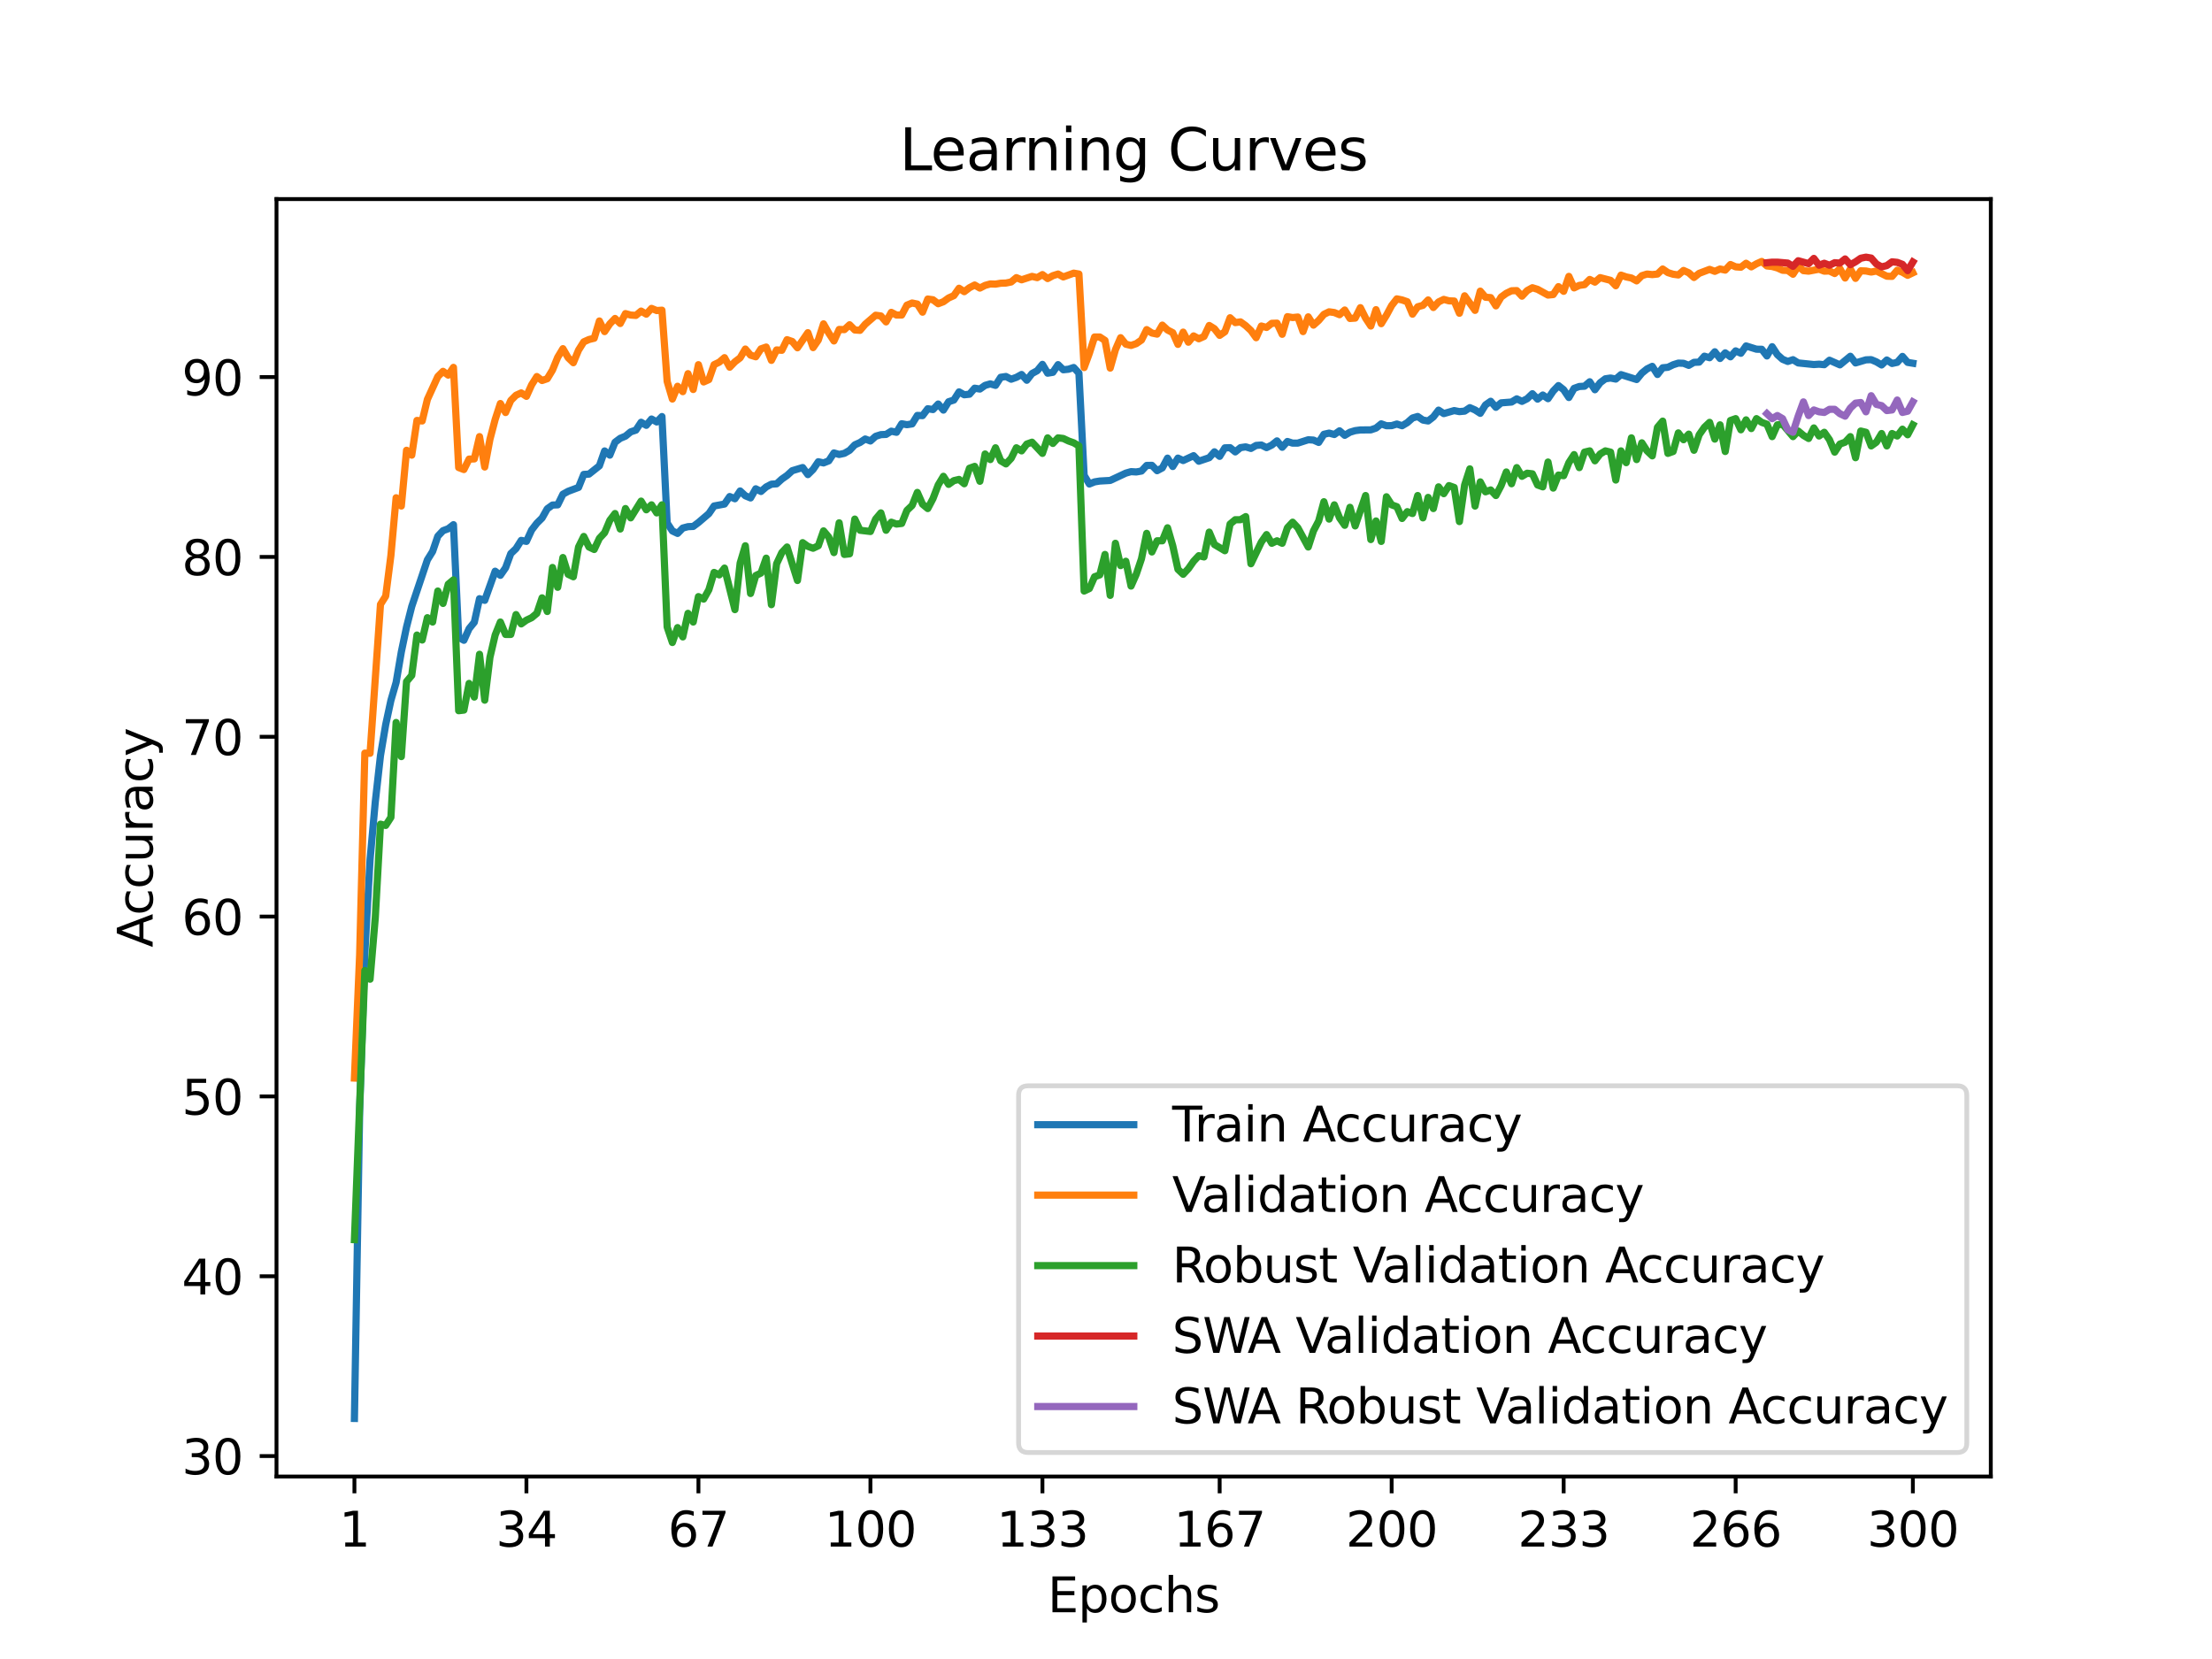 <?xml version="1.0" encoding="utf-8" standalone="no"?>
<!DOCTYPE svg PUBLIC "-//W3C//DTD SVG 1.1//EN"
  "http://www.w3.org/Graphics/SVG/1.1/DTD/svg11.dtd">
<svg xmlns:xlink="http://www.w3.org/1999/xlink" width="460.8pt" height="345.6pt" viewBox="0 0 460.8 345.6" xmlns="http://www.w3.org/2000/svg" version="1.1">
 <defs>
  <style type="text/css">*{stroke-linejoin: round; stroke-linecap: butt}</style>
 </defs>
 <g id="figure_1">
  <g id="patch_1">
   <path d="M 0 345.6 
L 460.8 345.6 
L 460.8 0 
L 0 0 
z
" style="fill: #ffffff"/>
  </g>
  <g id="axes_1">
   <g id="patch_2">
    <path d="M 57.6 307.584 
L 414.72 307.584 
L 414.72 41.472 
L 57.6 41.472 
z
" style="fill: #ffffff"/>
   </g>
   <g id="matplotlib.axis_1">
    <g id="xtick_1">
     <g id="line2d_1">
      <defs>
       <path id="m79ce567d04" d="M 0 0 
L 0 3.5 
" style="stroke: #000000; stroke-width: 0.8"/>
      </defs>
      <g>
       <use xlink:href="#m79ce567d04" x="73.833" y="307.584" style="stroke: #000000; stroke-width: 0.8"/>
      </g>
     </g>
     <g id="text_1">
      <!-- 1 -->
      <g transform="translate(70.651 322.182) scale(0.1 -0.1)">
       <defs>
        <path id="DejaVuSans-31" d="M 794 531 
L 1825 531 
L 1825 4091 
L 703 3866 
L 703 4441 
L 1819 4666 
L 2450 4666 
L 2450 531 
L 3481 531 
L 3481 0 
L 794 0 
L 794 531 
z
" transform="scale(0.016)"/>
       </defs>
       <use xlink:href="#DejaVuSans-31"/>
      </g>
     </g>
    </g>
    <g id="xtick_2">
     <g id="line2d_2">
      <g>
       <use xlink:href="#m79ce567d04" x="109.664" y="307.584" style="stroke: #000000; stroke-width: 0.8"/>
      </g>
     </g>
     <g id="text_2">
      <!-- 34 -->
      <g transform="translate(103.302 322.182) scale(0.1 -0.1)">
       <defs>
        <path id="DejaVuSans-33" d="M 2597 2516 
Q 3050 2419 3304 2112 
Q 3559 1806 3559 1356 
Q 3559 666 3084 287 
Q 2609 -91 1734 -91 
Q 1441 -91 1130 -33 
Q 819 25 488 141 
L 488 750 
Q 750 597 1062 519 
Q 1375 441 1716 441 
Q 2309 441 2620 675 
Q 2931 909 2931 1356 
Q 2931 1769 2642 2001 
Q 2353 2234 1838 2234 
L 1294 2234 
L 1294 2753 
L 1863 2753 
Q 2328 2753 2575 2939 
Q 2822 3125 2822 3475 
Q 2822 3834 2567 4026 
Q 2313 4219 1838 4219 
Q 1578 4219 1281 4162 
Q 984 4106 628 3988 
L 628 4550 
Q 988 4650 1302 4700 
Q 1616 4750 1894 4750 
Q 2613 4750 3031 4423 
Q 3450 4097 3450 3541 
Q 3450 3153 3228 2886 
Q 3006 2619 2597 2516 
z
" transform="scale(0.016)"/>
        <path id="DejaVuSans-34" d="M 2419 4116 
L 825 1625 
L 2419 1625 
L 2419 4116 
z
M 2253 4666 
L 3047 4666 
L 3047 1625 
L 3713 1625 
L 3713 1100 
L 3047 1100 
L 3047 0 
L 2419 0 
L 2419 1100 
L 313 1100 
L 313 1709 
L 2253 4666 
z
" transform="scale(0.016)"/>
       </defs>
       <use xlink:href="#DejaVuSans-33"/>
       <use xlink:href="#DejaVuSans-34" x="63.623"/>
      </g>
     </g>
    </g>
    <g id="xtick_3">
     <g id="line2d_3">
      <g>
       <use xlink:href="#m79ce567d04" x="145.496" y="307.584" style="stroke: #000000; stroke-width: 0.8"/>
      </g>
     </g>
     <g id="text_3">
      <!-- 67 -->
      <g transform="translate(139.133 322.182) scale(0.1 -0.1)">
       <defs>
        <path id="DejaVuSans-36" d="M 2113 2584 
Q 1688 2584 1439 2293 
Q 1191 2003 1191 1497 
Q 1191 994 1439 701 
Q 1688 409 2113 409 
Q 2538 409 2786 701 
Q 3034 994 3034 1497 
Q 3034 2003 2786 2293 
Q 2538 2584 2113 2584 
z
M 3366 4563 
L 3366 3988 
Q 3128 4100 2886 4159 
Q 2644 4219 2406 4219 
Q 1781 4219 1451 3797 
Q 1122 3375 1075 2522 
Q 1259 2794 1537 2939 
Q 1816 3084 2150 3084 
Q 2853 3084 3261 2657 
Q 3669 2231 3669 1497 
Q 3669 778 3244 343 
Q 2819 -91 2113 -91 
Q 1303 -91 875 529 
Q 447 1150 447 2328 
Q 447 3434 972 4092 
Q 1497 4750 2381 4750 
Q 2619 4750 2861 4703 
Q 3103 4656 3366 4563 
z
" transform="scale(0.016)"/>
        <path id="DejaVuSans-37" d="M 525 4666 
L 3525 4666 
L 3525 4397 
L 1831 0 
L 1172 0 
L 2766 4134 
L 525 4134 
L 525 4666 
z
" transform="scale(0.016)"/>
       </defs>
       <use xlink:href="#DejaVuSans-36"/>
       <use xlink:href="#DejaVuSans-37" x="63.623"/>
      </g>
     </g>
    </g>
    <g id="xtick_4">
     <g id="line2d_4">
      <g>
       <use xlink:href="#m79ce567d04" x="181.327" y="307.584" style="stroke: #000000; stroke-width: 0.8"/>
      </g>
     </g>
     <g id="text_4">
      <!-- 100 -->
      <g transform="translate(171.783 322.182) scale(0.1 -0.1)">
       <defs>
        <path id="DejaVuSans-30" d="M 2034 4250 
Q 1547 4250 1301 3770 
Q 1056 3291 1056 2328 
Q 1056 1369 1301 889 
Q 1547 409 2034 409 
Q 2525 409 2770 889 
Q 3016 1369 3016 2328 
Q 3016 3291 2770 3770 
Q 2525 4250 2034 4250 
z
M 2034 4750 
Q 2819 4750 3233 4129 
Q 3647 3509 3647 2328 
Q 3647 1150 3233 529 
Q 2819 -91 2034 -91 
Q 1250 -91 836 529 
Q 422 1150 422 2328 
Q 422 3509 836 4129 
Q 1250 4750 2034 4750 
z
" transform="scale(0.016)"/>
       </defs>
       <use xlink:href="#DejaVuSans-31"/>
       <use xlink:href="#DejaVuSans-30" x="63.623"/>
       <use xlink:href="#DejaVuSans-30" x="127.246"/>
      </g>
     </g>
    </g>
    <g id="xtick_5">
     <g id="line2d_5">
      <g>
       <use xlink:href="#m79ce567d04" x="217.158" y="307.584" style="stroke: #000000; stroke-width: 0.8"/>
      </g>
     </g>
     <g id="text_5">
      <!-- 133 -->
      <g transform="translate(207.615 322.182) scale(0.1 -0.1)">
       <use xlink:href="#DejaVuSans-31"/>
       <use xlink:href="#DejaVuSans-33" x="63.623"/>
       <use xlink:href="#DejaVuSans-33" x="127.246"/>
      </g>
     </g>
    </g>
    <g id="xtick_6">
     <g id="line2d_6">
      <g>
       <use xlink:href="#m79ce567d04" x="254.076" y="307.584" style="stroke: #000000; stroke-width: 0.8"/>
      </g>
     </g>
     <g id="text_6">
      <!-- 167 -->
      <g transform="translate(244.532 322.182) scale(0.1 -0.1)">
       <use xlink:href="#DejaVuSans-31"/>
       <use xlink:href="#DejaVuSans-36" x="63.623"/>
       <use xlink:href="#DejaVuSans-37" x="127.246"/>
      </g>
     </g>
    </g>
    <g id="xtick_7">
     <g id="line2d_7">
      <g>
       <use xlink:href="#m79ce567d04" x="289.907" y="307.584" style="stroke: #000000; stroke-width: 0.8"/>
      </g>
     </g>
     <g id="text_7">
      <!-- 200 -->
      <g transform="translate(280.363 322.182) scale(0.1 -0.1)">
       <defs>
        <path id="DejaVuSans-32" d="M 1228 531 
L 3431 531 
L 3431 0 
L 469 0 
L 469 531 
Q 828 903 1448 1529 
Q 2069 2156 2228 2338 
Q 2531 2678 2651 2914 
Q 2772 3150 2772 3378 
Q 2772 3750 2511 3984 
Q 2250 4219 1831 4219 
Q 1534 4219 1204 4116 
Q 875 4013 500 3803 
L 500 4441 
Q 881 4594 1212 4672 
Q 1544 4750 1819 4750 
Q 2544 4750 2975 4387 
Q 3406 4025 3406 3419 
Q 3406 3131 3298 2873 
Q 3191 2616 2906 2266 
Q 2828 2175 2409 1742 
Q 1991 1309 1228 531 
z
" transform="scale(0.016)"/>
       </defs>
       <use xlink:href="#DejaVuSans-32"/>
       <use xlink:href="#DejaVuSans-30" x="63.623"/>
       <use xlink:href="#DejaVuSans-30" x="127.246"/>
      </g>
     </g>
    </g>
    <g id="xtick_8">
     <g id="line2d_8">
      <g>
       <use xlink:href="#m79ce567d04" x="325.739" y="307.584" style="stroke: #000000; stroke-width: 0.8"/>
      </g>
     </g>
     <g id="text_8">
      <!-- 233 -->
      <g transform="translate(316.195 322.182) scale(0.1 -0.1)">
       <use xlink:href="#DejaVuSans-32"/>
       <use xlink:href="#DejaVuSans-33" x="63.623"/>
       <use xlink:href="#DejaVuSans-33" x="127.246"/>
      </g>
     </g>
    </g>
    <g id="xtick_9">
     <g id="line2d_9">
      <g>
       <use xlink:href="#m79ce567d04" x="361.57" y="307.584" style="stroke: #000000; stroke-width: 0.8"/>
      </g>
     </g>
     <g id="text_9">
      <!-- 266 -->
      <g transform="translate(352.026 322.182) scale(0.1 -0.1)">
       <use xlink:href="#DejaVuSans-32"/>
       <use xlink:href="#DejaVuSans-36" x="63.623"/>
       <use xlink:href="#DejaVuSans-36" x="127.246"/>
      </g>
     </g>
    </g>
    <g id="xtick_10">
     <g id="line2d_10">
      <g>
       <use xlink:href="#m79ce567d04" x="398.487" y="307.584" style="stroke: #000000; stroke-width: 0.8"/>
      </g>
     </g>
     <g id="text_10">
      <!-- 300 -->
      <g transform="translate(388.944 322.182) scale(0.1 -0.1)">
       <use xlink:href="#DejaVuSans-33"/>
       <use xlink:href="#DejaVuSans-30" x="63.623"/>
       <use xlink:href="#DejaVuSans-30" x="127.246"/>
      </g>
     </g>
    </g>
    <g id="text_11">
     <!-- Epochs -->
     <g transform="translate(218.244 335.861) scale(0.1 -0.1)">
      <defs>
       <path id="DejaVuSans-45" d="M 628 4666 
L 3578 4666 
L 3578 4134 
L 1259 4134 
L 1259 2753 
L 3481 2753 
L 3481 2222 
L 1259 2222 
L 1259 531 
L 3634 531 
L 3634 0 
L 628 0 
L 628 4666 
z
" transform="scale(0.016)"/>
       <path id="DejaVuSans-70" d="M 1159 525 
L 1159 -1331 
L 581 -1331 
L 581 3500 
L 1159 3500 
L 1159 2969 
Q 1341 3281 1617 3432 
Q 1894 3584 2278 3584 
Q 2916 3584 3314 3078 
Q 3713 2572 3713 1747 
Q 3713 922 3314 415 
Q 2916 -91 2278 -91 
Q 1894 -91 1617 61 
Q 1341 213 1159 525 
z
M 3116 1747 
Q 3116 2381 2855 2742 
Q 2594 3103 2138 3103 
Q 1681 3103 1420 2742 
Q 1159 2381 1159 1747 
Q 1159 1113 1420 752 
Q 1681 391 2138 391 
Q 2594 391 2855 752 
Q 3116 1113 3116 1747 
z
" transform="scale(0.016)"/>
       <path id="DejaVuSans-6f" d="M 1959 3097 
Q 1497 3097 1228 2736 
Q 959 2375 959 1747 
Q 959 1119 1226 758 
Q 1494 397 1959 397 
Q 2419 397 2687 759 
Q 2956 1122 2956 1747 
Q 2956 2369 2687 2733 
Q 2419 3097 1959 3097 
z
M 1959 3584 
Q 2709 3584 3137 3096 
Q 3566 2609 3566 1747 
Q 3566 888 3137 398 
Q 2709 -91 1959 -91 
Q 1206 -91 779 398 
Q 353 888 353 1747 
Q 353 2609 779 3096 
Q 1206 3584 1959 3584 
z
" transform="scale(0.016)"/>
       <path id="DejaVuSans-63" d="M 3122 3366 
L 3122 2828 
Q 2878 2963 2633 3030 
Q 2388 3097 2138 3097 
Q 1578 3097 1268 2742 
Q 959 2388 959 1747 
Q 959 1106 1268 751 
Q 1578 397 2138 397 
Q 2388 397 2633 464 
Q 2878 531 3122 666 
L 3122 134 
Q 2881 22 2623 -34 
Q 2366 -91 2075 -91 
Q 1284 -91 818 406 
Q 353 903 353 1747 
Q 353 2603 823 3093 
Q 1294 3584 2113 3584 
Q 2378 3584 2631 3529 
Q 2884 3475 3122 3366 
z
" transform="scale(0.016)"/>
       <path id="DejaVuSans-68" d="M 3513 2113 
L 3513 0 
L 2938 0 
L 2938 2094 
Q 2938 2591 2744 2837 
Q 2550 3084 2163 3084 
Q 1697 3084 1428 2787 
Q 1159 2491 1159 1978 
L 1159 0 
L 581 0 
L 581 4863 
L 1159 4863 
L 1159 2956 
Q 1366 3272 1645 3428 
Q 1925 3584 2291 3584 
Q 2894 3584 3203 3211 
Q 3513 2838 3513 2113 
z
" transform="scale(0.016)"/>
       <path id="DejaVuSans-73" d="M 2834 3397 
L 2834 2853 
Q 2591 2978 2328 3040 
Q 2066 3103 1784 3103 
Q 1356 3103 1142 2972 
Q 928 2841 928 2578 
Q 928 2378 1081 2264 
Q 1234 2150 1697 2047 
L 1894 2003 
Q 2506 1872 2764 1633 
Q 3022 1394 3022 966 
Q 3022 478 2636 193 
Q 2250 -91 1575 -91 
Q 1294 -91 989 -36 
Q 684 19 347 128 
L 347 722 
Q 666 556 975 473 
Q 1284 391 1588 391 
Q 1994 391 2212 530 
Q 2431 669 2431 922 
Q 2431 1156 2273 1281 
Q 2116 1406 1581 1522 
L 1381 1569 
Q 847 1681 609 1914 
Q 372 2147 372 2553 
Q 372 3047 722 3315 
Q 1072 3584 1716 3584 
Q 2034 3584 2315 3537 
Q 2597 3491 2834 3397 
z
" transform="scale(0.016)"/>
      </defs>
      <use xlink:href="#DejaVuSans-45"/>
      <use xlink:href="#DejaVuSans-70" x="63.184"/>
      <use xlink:href="#DejaVuSans-6f" x="126.66"/>
      <use xlink:href="#DejaVuSans-63" x="187.842"/>
      <use xlink:href="#DejaVuSans-68" x="242.822"/>
      <use xlink:href="#DejaVuSans-73" x="306.201"/>
     </g>
    </g>
   </g>
   <g id="matplotlib.axis_2">
    <g id="ytick_1">
     <g id="line2d_11">
      <defs>
       <path id="me78dd72f40" d="M 0 0 
L -3.5 0 
" style="stroke: #000000; stroke-width: 0.8"/>
      </defs>
      <g>
       <use xlink:href="#me78dd72f40" x="57.6" y="303.327" style="stroke: #000000; stroke-width: 0.8"/>
      </g>
     </g>
     <g id="text_12">
      <!-- 30 -->
      <g transform="translate(37.875 307.126) scale(0.1 -0.1)">
       <use xlink:href="#DejaVuSans-33"/>
       <use xlink:href="#DejaVuSans-30" x="63.623"/>
      </g>
     </g>
    </g>
    <g id="ytick_2">
     <g id="line2d_12">
      <g>
       <use xlink:href="#me78dd72f40" x="57.6" y="265.865" style="stroke: #000000; stroke-width: 0.8"/>
      </g>
     </g>
     <g id="text_13">
      <!-- 40 -->
      <g transform="translate(37.875 269.664) scale(0.1 -0.1)">
       <use xlink:href="#DejaVuSans-34"/>
       <use xlink:href="#DejaVuSans-30" x="63.623"/>
      </g>
     </g>
    </g>
    <g id="ytick_3">
     <g id="line2d_13">
      <g>
       <use xlink:href="#me78dd72f40" x="57.6" y="228.403" style="stroke: #000000; stroke-width: 0.8"/>
      </g>
     </g>
     <g id="text_14">
      <!-- 50 -->
      <g transform="translate(37.875 232.202) scale(0.1 -0.1)">
       <defs>
        <path id="DejaVuSans-35" d="M 691 4666 
L 3169 4666 
L 3169 4134 
L 1269 4134 
L 1269 2991 
Q 1406 3038 1543 3061 
Q 1681 3084 1819 3084 
Q 2600 3084 3056 2656 
Q 3513 2228 3513 1497 
Q 3513 744 3044 326 
Q 2575 -91 1722 -91 
Q 1428 -91 1123 -41 
Q 819 9 494 109 
L 494 744 
Q 775 591 1075 516 
Q 1375 441 1709 441 
Q 2250 441 2565 725 
Q 2881 1009 2881 1497 
Q 2881 1984 2565 2268 
Q 2250 2553 1709 2553 
Q 1456 2553 1204 2497 
Q 953 2441 691 2322 
L 691 4666 
z
" transform="scale(0.016)"/>
       </defs>
       <use xlink:href="#DejaVuSans-35"/>
       <use xlink:href="#DejaVuSans-30" x="63.623"/>
      </g>
     </g>
    </g>
    <g id="ytick_4">
     <g id="line2d_14">
      <g>
       <use xlink:href="#me78dd72f40" x="57.6" y="190.941" style="stroke: #000000; stroke-width: 0.8"/>
      </g>
     </g>
     <g id="text_15">
      <!-- 60 -->
      <g transform="translate(37.875 194.74) scale(0.1 -0.1)">
       <use xlink:href="#DejaVuSans-36"/>
       <use xlink:href="#DejaVuSans-30" x="63.623"/>
      </g>
     </g>
    </g>
    <g id="ytick_5">
     <g id="line2d_15">
      <g>
       <use xlink:href="#me78dd72f40" x="57.6" y="153.479" style="stroke: #000000; stroke-width: 0.8"/>
      </g>
     </g>
     <g id="text_16">
      <!-- 70 -->
      <g transform="translate(37.875 157.278) scale(0.1 -0.1)">
       <use xlink:href="#DejaVuSans-37"/>
       <use xlink:href="#DejaVuSans-30" x="63.623"/>
      </g>
     </g>
    </g>
    <g id="ytick_6">
     <g id="line2d_16">
      <g>
       <use xlink:href="#me78dd72f40" x="57.6" y="116.017" style="stroke: #000000; stroke-width: 0.8"/>
      </g>
     </g>
     <g id="text_17">
      <!-- 80 -->
      <g transform="translate(37.875 119.816) scale(0.1 -0.1)">
       <defs>
        <path id="DejaVuSans-38" d="M 2034 2216 
Q 1584 2216 1326 1975 
Q 1069 1734 1069 1313 
Q 1069 891 1326 650 
Q 1584 409 2034 409 
Q 2484 409 2743 651 
Q 3003 894 3003 1313 
Q 3003 1734 2745 1975 
Q 2488 2216 2034 2216 
z
M 1403 2484 
Q 997 2584 770 2862 
Q 544 3141 544 3541 
Q 544 4100 942 4425 
Q 1341 4750 2034 4750 
Q 2731 4750 3128 4425 
Q 3525 4100 3525 3541 
Q 3525 3141 3298 2862 
Q 3072 2584 2669 2484 
Q 3125 2378 3379 2068 
Q 3634 1759 3634 1313 
Q 3634 634 3220 271 
Q 2806 -91 2034 -91 
Q 1263 -91 848 271 
Q 434 634 434 1313 
Q 434 1759 690 2068 
Q 947 2378 1403 2484 
z
M 1172 3481 
Q 1172 3119 1398 2916 
Q 1625 2713 2034 2713 
Q 2441 2713 2670 2916 
Q 2900 3119 2900 3481 
Q 2900 3844 2670 4047 
Q 2441 4250 2034 4250 
Q 1625 4250 1398 4047 
Q 1172 3844 1172 3481 
z
" transform="scale(0.016)"/>
       </defs>
       <use xlink:href="#DejaVuSans-38"/>
       <use xlink:href="#DejaVuSans-30" x="63.623"/>
      </g>
     </g>
    </g>
    <g id="ytick_7">
     <g id="line2d_17">
      <g>
       <use xlink:href="#me78dd72f40" x="57.6" y="78.555" style="stroke: #000000; stroke-width: 0.8"/>
      </g>
     </g>
     <g id="text_18">
      <!-- 90 -->
      <g transform="translate(37.875 82.354) scale(0.1 -0.1)">
       <defs>
        <path id="DejaVuSans-39" d="M 703 97 
L 703 672 
Q 941 559 1184 500 
Q 1428 441 1663 441 
Q 2288 441 2617 861 
Q 2947 1281 2994 2138 
Q 2813 1869 2534 1725 
Q 2256 1581 1919 1581 
Q 1219 1581 811 2004 
Q 403 2428 403 3163 
Q 403 3881 828 4315 
Q 1253 4750 1959 4750 
Q 2769 4750 3195 4129 
Q 3622 3509 3622 2328 
Q 3622 1225 3098 567 
Q 2575 -91 1691 -91 
Q 1453 -91 1209 -44 
Q 966 3 703 97 
z
M 1959 2075 
Q 2384 2075 2632 2365 
Q 2881 2656 2881 3163 
Q 2881 3666 2632 3958 
Q 2384 4250 1959 4250 
Q 1534 4250 1286 3958 
Q 1038 3666 1038 3163 
Q 1038 2656 1286 2365 
Q 1534 2075 1959 2075 
z
" transform="scale(0.016)"/>
       </defs>
       <use xlink:href="#DejaVuSans-39"/>
       <use xlink:href="#DejaVuSans-30" x="63.623"/>
      </g>
     </g>
    </g>
    <g id="text_19">
     <!-- Accuracy -->
     <g transform="translate(31.795 197.356) rotate(-90) scale(0.1 -0.1)">
      <defs>
       <path id="DejaVuSans-41" d="M 2188 4044 
L 1331 1722 
L 3047 1722 
L 2188 4044 
z
M 1831 4666 
L 2547 4666 
L 4325 0 
L 3669 0 
L 3244 1197 
L 1141 1197 
L 716 0 
L 50 0 
L 1831 4666 
z
" transform="scale(0.016)"/>
       <path id="DejaVuSans-75" d="M 544 1381 
L 544 3500 
L 1119 3500 
L 1119 1403 
Q 1119 906 1312 657 
Q 1506 409 1894 409 
Q 2359 409 2629 706 
Q 2900 1003 2900 1516 
L 2900 3500 
L 3475 3500 
L 3475 0 
L 2900 0 
L 2900 538 
Q 2691 219 2414 64 
Q 2138 -91 1772 -91 
Q 1169 -91 856 284 
Q 544 659 544 1381 
z
M 1991 3584 
L 1991 3584 
z
" transform="scale(0.016)"/>
       <path id="DejaVuSans-72" d="M 2631 2963 
Q 2534 3019 2420 3045 
Q 2306 3072 2169 3072 
Q 1681 3072 1420 2755 
Q 1159 2438 1159 1844 
L 1159 0 
L 581 0 
L 581 3500 
L 1159 3500 
L 1159 2956 
Q 1341 3275 1631 3429 
Q 1922 3584 2338 3584 
Q 2397 3584 2469 3576 
Q 2541 3569 2628 3553 
L 2631 2963 
z
" transform="scale(0.016)"/>
       <path id="DejaVuSans-61" d="M 2194 1759 
Q 1497 1759 1228 1600 
Q 959 1441 959 1056 
Q 959 750 1161 570 
Q 1363 391 1709 391 
Q 2188 391 2477 730 
Q 2766 1069 2766 1631 
L 2766 1759 
L 2194 1759 
z
M 3341 1997 
L 3341 0 
L 2766 0 
L 2766 531 
Q 2569 213 2275 61 
Q 1981 -91 1556 -91 
Q 1019 -91 701 211 
Q 384 513 384 1019 
Q 384 1609 779 1909 
Q 1175 2209 1959 2209 
L 2766 2209 
L 2766 2266 
Q 2766 2663 2505 2880 
Q 2244 3097 1772 3097 
Q 1472 3097 1187 3025 
Q 903 2953 641 2809 
L 641 3341 
Q 956 3463 1253 3523 
Q 1550 3584 1831 3584 
Q 2591 3584 2966 3190 
Q 3341 2797 3341 1997 
z
" transform="scale(0.016)"/>
       <path id="DejaVuSans-79" d="M 2059 -325 
Q 1816 -950 1584 -1140 
Q 1353 -1331 966 -1331 
L 506 -1331 
L 506 -850 
L 844 -850 
Q 1081 -850 1212 -737 
Q 1344 -625 1503 -206 
L 1606 56 
L 191 3500 
L 800 3500 
L 1894 763 
L 2988 3500 
L 3597 3500 
L 2059 -325 
z
" transform="scale(0.016)"/>
      </defs>
      <use xlink:href="#DejaVuSans-41"/>
      <use xlink:href="#DejaVuSans-63" x="66.658"/>
      <use xlink:href="#DejaVuSans-63" x="121.639"/>
      <use xlink:href="#DejaVuSans-75" x="176.619"/>
      <use xlink:href="#DejaVuSans-72" x="239.998"/>
      <use xlink:href="#DejaVuSans-61" x="281.111"/>
      <use xlink:href="#DejaVuSans-63" x="342.391"/>
      <use xlink:href="#DejaVuSans-79" x="397.371"/>
     </g>
    </g>
   </g>
   <g id="line2d_18">
    <path d="M 73.833 295.488 
L 74.919 231.55 
L 76.004 198.546 
L 77.09 179.094 
L 78.176 167.059 
L 79.262 157.394 
L 80.348 150.95 
L 81.433 145.912 
L 82.519 142.156 
L 83.605 135.797 
L 84.691 130.609 
L 85.777 126.329 
L 89.034 116.626 
L 90.12 114.884 
L 91.206 111.7 
L 92.291 110.548 
L 93.377 110.145 
L 94.463 109.302 
L 95.549 132.763 
L 96.635 133.381 
L 97.72 130.964 
L 98.806 129.625 
L 99.892 124.718 
L 100.978 125.064 
L 103.149 118.995 
L 104.235 119.848 
L 105.321 118.284 
L 106.407 115.324 
L 107.493 114.294 
L 108.578 112.571 
L 109.664 112.777 
L 110.75 110.407 
L 111.836 108.993 
L 112.922 107.916 
L 114.007 105.987 
L 115.093 105.209 
L 116.179 105.172 
L 117.265 102.952 
L 118.351 102.353 
L 120.522 101.538 
L 121.608 98.831 
L 122.694 98.766 
L 124.865 97.043 
L 125.951 93.943 
L 127.037 94.814 
L 128.123 92.126 
L 129.209 91.311 
L 130.294 90.861 
L 131.38 89.962 
L 132.466 89.606 
L 133.552 87.967 
L 134.638 88.604 
L 135.723 87.293 
L 136.809 87.902 
L 137.895 86.778 
L 138.981 108.956 
L 140.067 110.604 
L 141.152 111.119 
L 142.238 110.004 
L 143.324 109.714 
L 144.41 109.667 
L 145.496 108.852 
L 147.667 106.998 
L 148.753 105.406 
L 150.925 105.003 
L 152.01 103.439 
L 153.096 103.898 
L 154.182 102.278 
L 155.268 103.28 
L 156.354 103.73 
L 157.439 101.828 
L 158.525 102.381 
L 159.611 101.435 
L 160.697 100.864 
L 161.783 100.789 
L 162.868 99.805 
L 163.954 99.047 
L 165.04 98.054 
L 167.212 97.398 
L 168.297 98.869 
L 169.383 97.792 
L 170.469 96.19 
L 171.555 96.434 
L 172.641 96.003 
L 173.726 94.355 
L 174.812 94.673 
L 175.898 94.439 
L 176.984 93.812 
L 178.07 92.669 
L 179.155 92.182 
L 180.241 91.451 
L 181.327 91.863 
L 182.413 90.889 
L 183.499 90.543 
L 184.584 90.496 
L 185.67 89.822 
L 186.756 90.056 
L 187.842 88.277 
L 188.928 88.473 
L 190.013 88.305 
L 191.099 86.544 
L 192.185 86.581 
L 193.271 85.148 
L 194.357 85.317 
L 195.442 84.165 
L 196.528 85.429 
L 197.614 83.687 
L 198.7 83.341 
L 199.786 81.636 
L 200.871 82.236 
L 201.957 82.123 
L 203.043 80.868 
L 204.129 81.046 
L 205.215 80.278 
L 206.3 79.969 
L 207.386 80.278 
L 208.472 78.593 
L 209.558 78.433 
L 210.644 78.995 
L 211.729 78.611 
L 212.815 78.012 
L 213.901 79.211 
L 214.987 77.815 
L 216.073 77.225 
L 217.158 75.905 
L 218.244 77.74 
L 219.33 77.562 
L 220.416 75.961 
L 221.502 77.029 
L 222.587 76.916 
L 223.673 76.56 
L 224.759 77.731 
L 225.845 99.037 
L 226.931 100.826 
L 228.016 100.386 
L 229.102 100.208 
L 231.274 100.086 
L 234.531 98.56 
L 235.617 98.251 
L 236.703 98.316 
L 237.789 98.129 
L 238.875 96.958 
L 239.96 96.94 
L 241.046 98.054 
L 242.132 97.473 
L 243.218 95.441 
L 244.304 97.183 
L 245.389 95.432 
L 246.475 95.937 
L 248.647 94.926 
L 249.733 96.078 
L 251.904 95.347 
L 252.99 94.121 
L 254.076 95.066 
L 255.162 93.296 
L 256.247 93.259 
L 257.333 94.139 
L 258.419 93.25 
L 259.505 93.09 
L 260.591 93.418 
L 261.676 92.791 
L 262.762 92.706 
L 263.848 93.25 
L 264.934 92.716 
L 266.02 91.845 
L 267.105 93.175 
L 268.191 91.967 
L 269.277 92.313 
L 270.363 92.304 
L 272.534 91.611 
L 273.62 91.676 
L 274.706 92.163 
L 275.792 90.468 
L 276.878 90.225 
L 277.963 90.515 
L 279.049 89.747 
L 280.135 90.683 
L 281.221 90.037 
L 282.307 89.709 
L 283.392 89.569 
L 285.564 89.55 
L 286.65 89.176 
L 287.736 88.295 
L 288.821 88.689 
L 289.907 88.67 
L 290.993 88.333 
L 292.079 88.689 
L 293.165 88.042 
L 294.25 87.078 
L 295.336 86.759 
L 296.422 87.509 
L 297.508 87.696 
L 298.594 86.853 
L 299.679 85.439 
L 300.765 86.16 
L 302.937 85.532 
L 304.023 85.748 
L 305.108 85.645 
L 306.194 84.924 
L 307.28 85.401 
L 308.366 86.104 
L 309.452 84.352 
L 310.537 83.594 
L 311.623 84.849 
L 312.709 83.922 
L 314.881 83.753 
L 315.966 83.088 
L 317.052 83.612 
L 318.138 83.06 
L 319.224 82.02 
L 320.31 83.144 
L 321.395 82.292 
L 322.481 83.051 
L 323.567 81.458 
L 324.653 80.325 
L 325.739 81.187 
L 326.824 82.807 
L 327.91 80.906 
L 328.996 80.513 
L 330.082 80.456 
L 331.168 79.529 
L 332.253 81.187 
L 333.339 79.726 
L 334.425 78.911 
L 335.511 78.752 
L 336.597 78.967 
L 337.682 78.04 
L 340.94 79.061 
L 342.026 77.731 
L 343.111 76.851 
L 344.197 76.317 
L 345.283 78.012 
L 346.369 76.616 
L 347.455 76.513 
L 348.54 75.989 
L 349.626 75.642 
L 350.712 75.68 
L 351.798 76.111 
L 352.884 75.483 
L 353.969 75.436 
L 355.055 74.2 
L 356.141 74.519 
L 357.227 73.282 
L 358.313 74.678 
L 359.398 73.507 
L 360.484 74.331 
L 361.57 73.095 
L 362.656 73.591 
L 363.742 72.065 
L 365.913 72.749 
L 366.999 72.758 
L 368.085 74.153 
L 369.171 72.224 
L 370.256 73.882 
L 371.342 74.846 
L 372.428 75.296 
L 373.514 74.931 
L 374.6 75.605 
L 377.857 75.942 
L 378.943 75.867 
L 380.029 75.97 
L 381.114 75.043 
L 383.286 76.008 
L 385.458 74.219 
L 386.543 75.605 
L 388.715 74.959 
L 389.801 74.921 
L 390.887 75.38 
L 391.972 76.026 
L 393.058 74.996 
L 394.144 75.717 
L 395.23 75.483 
L 396.316 74.247 
L 397.401 75.493 
L 398.487 75.671 
L 398.487 75.671 
" clip-path="url(#p26433948e2)" style="fill: none; stroke: #1f77b4; stroke-width: 1.5; stroke-linecap: square"/>
   </g>
   <g id="line2d_19">
    <path d="M 73.833 224.582 
L 74.919 198.958 
L 76.004 156.888 
L 77.09 156.926 
L 79.262 125.907 
L 80.348 124.184 
L 81.433 115.717 
L 82.519 103.692 
L 83.605 105.415 
L 84.691 93.802 
L 85.777 94.814 
L 86.862 87.583 
L 87.948 87.696 
L 89.034 83.2 
L 91.206 78.443 
L 92.291 77.356 
L 93.377 78.143 
L 94.463 76.532 
L 95.549 97.398 
L 96.635 97.811 
L 97.72 95.638 
L 98.806 95.6 
L 99.892 90.955 
L 100.978 97.286 
L 102.064 91.517 
L 103.149 87.396 
L 104.235 84.062 
L 105.321 85.935 
L 106.407 83.425 
L 107.493 82.339 
L 108.578 81.852 
L 109.664 82.564 
L 110.75 80.166 
L 111.836 78.443 
L 112.922 79.267 
L 114.007 78.892 
L 115.093 77.094 
L 116.179 74.434 
L 117.265 72.636 
L 118.351 74.509 
L 119.436 75.558 
L 120.522 72.936 
L 121.608 71.213 
L 122.694 70.726 
L 123.78 70.463 
L 124.865 66.867 
L 125.951 69.077 
L 127.037 67.466 
L 128.123 66.343 
L 129.209 67.391 
L 130.294 65.331 
L 131.38 65.631 
L 132.466 65.706 
L 133.552 64.807 
L 134.638 65.443 
L 135.723 64.245 
L 136.809 64.694 
L 137.895 64.619 
L 138.981 79.454 
L 140.067 83.125 
L 141.152 80.466 
L 142.238 81.59 
L 143.324 77.843 
L 144.41 81.14 
L 145.496 75.97 
L 146.581 79.567 
L 147.667 79.08 
L 148.753 75.97 
L 149.839 75.446 
L 150.925 74.509 
L 152.01 76.495 
L 153.096 75.371 
L 154.182 74.547 
L 155.268 72.711 
L 156.354 73.985 
L 157.439 74.322 
L 158.525 72.674 
L 159.611 72.299 
L 160.697 75.071 
L 161.783 72.898 
L 162.868 72.973 
L 163.954 70.763 
L 165.04 71.138 
L 166.126 72.449 
L 168.297 69.302 
L 169.383 72.411 
L 170.469 70.838 
L 171.555 67.466 
L 172.641 69.377 
L 173.726 71.025 
L 174.812 68.628 
L 175.898 68.665 
L 176.984 67.654 
L 178.07 68.74 
L 179.155 68.815 
L 180.241 67.541 
L 182.413 65.668 
L 183.499 65.818 
L 184.584 67.054 
L 185.67 65.069 
L 186.756 65.631 
L 187.842 65.631 
L 188.928 63.57 
L 190.013 63.121 
L 191.099 63.346 
L 192.185 65.031 
L 193.271 62.297 
L 194.357 62.446 
L 195.442 63.271 
L 196.528 62.859 
L 197.614 62.072 
L 198.7 61.585 
L 199.786 60.049 
L 200.871 60.761 
L 201.957 59.937 
L 203.043 59.375 
L 204.129 60.011 
L 205.215 59.45 
L 206.3 59.15 
L 207.386 59.187 
L 208.472 59 
L 209.558 58.963 
L 210.644 58.738 
L 211.729 57.839 
L 212.815 58.288 
L 214.987 57.576 
L 216.073 57.839 
L 217.158 57.202 
L 218.244 58.026 
L 219.33 57.427 
L 220.416 57.089 
L 221.502 57.689 
L 223.673 56.902 
L 224.759 57.089 
L 225.845 76.57 
L 226.931 73.61 
L 228.016 70.201 
L 229.102 70.201 
L 230.188 70.913 
L 231.274 76.682 
L 232.36 72.861 
L 233.445 70.351 
L 234.531 71.7 
L 235.617 71.962 
L 236.703 71.587 
L 237.789 70.838 
L 238.875 68.665 
L 239.96 69.377 
L 241.046 69.602 
L 242.132 67.729 
L 243.218 68.74 
L 244.304 69.302 
L 245.389 71.737 
L 246.475 69.19 
L 247.561 71.288 
L 248.647 69.976 
L 249.733 70.576 
L 250.818 70.089 
L 251.904 67.804 
L 252.99 68.478 
L 254.076 69.864 
L 255.162 69.115 
L 256.247 66.193 
L 257.333 67.204 
L 258.419 67.054 
L 259.505 67.841 
L 260.591 68.852 
L 261.676 70.351 
L 262.762 67.916 
L 263.848 68.216 
L 264.934 67.354 
L 266.02 67.317 
L 267.105 69.639 
L 268.191 65.968 
L 269.277 66.155 
L 270.363 66.043 
L 271.449 69.077 
L 272.534 66.005 
L 273.62 67.729 
L 274.706 66.755 
L 275.792 65.481 
L 276.878 64.956 
L 277.963 65.106 
L 279.049 65.556 
L 280.135 64.582 
L 281.221 66.343 
L 282.307 66.268 
L 283.392 64.095 
L 284.478 66.268 
L 285.564 67.916 
L 286.65 64.507 
L 287.736 67.429 
L 288.821 65.668 
L 289.907 63.645 
L 290.993 62.259 
L 292.079 62.484 
L 293.165 62.859 
L 294.25 65.443 
L 295.336 63.908 
L 296.422 63.608 
L 297.508 62.484 
L 298.594 64.057 
L 299.679 62.896 
L 300.765 62.372 
L 301.851 62.671 
L 302.937 62.709 
L 304.023 65.256 
L 305.108 61.622 
L 307.28 64.657 
L 308.366 60.648 
L 309.452 61.922 
L 310.537 61.997 
L 311.623 63.72 
L 312.709 61.885 
L 313.795 61.098 
L 314.881 60.573 
L 315.966 60.536 
L 317.052 61.697 
L 318.138 60.536 
L 319.224 59.937 
L 320.31 60.274 
L 322.481 61.472 
L 323.567 61.36 
L 324.653 59.712 
L 325.739 60.686 
L 326.824 57.576 
L 327.91 59.974 
L 328.996 59.45 
L 330.082 59.3 
L 331.168 58.213 
L 332.253 58.775 
L 333.339 57.839 
L 335.511 58.401 
L 336.597 59.524 
L 337.682 57.314 
L 338.768 57.689 
L 339.854 57.914 
L 340.94 58.513 
L 342.026 57.427 
L 343.111 57.089 
L 344.197 57.202 
L 345.283 57.089 
L 346.369 56.04 
L 347.455 56.79 
L 348.54 57.127 
L 349.626 57.277 
L 350.712 56.34 
L 351.798 56.827 
L 352.884 57.801 
L 353.969 56.94 
L 356.141 56.115 
L 357.227 56.527 
L 358.313 56.04 
L 359.398 56.265 
L 360.484 55.104 
L 361.57 55.591 
L 362.656 55.666 
L 363.742 54.842 
L 364.827 55.591 
L 365.913 54.954 
L 366.999 54.467 
L 368.085 55.404 
L 369.171 55.516 
L 370.256 55.816 
L 371.342 56.303 
L 372.428 56.34 
L 373.514 57.127 
L 374.6 55.441 
L 375.685 56.378 
L 376.771 56.49 
L 378.943 56.078 
L 380.029 56.49 
L 381.114 56.453 
L 382.2 56.977 
L 383.286 55.966 
L 384.372 57.914 
L 385.458 56.04 
L 386.543 57.989 
L 387.629 56.415 
L 388.715 56.453 
L 389.801 56.677 
L 390.887 56.453 
L 393.058 57.539 
L 394.144 57.576 
L 395.23 56.303 
L 396.316 56.715 
L 397.401 57.352 
L 398.487 56.827 
L 398.487 56.827 
" clip-path="url(#p26433948e2)" style="fill: none; stroke: #ff7f0e; stroke-width: 1.5; stroke-linecap: square"/>
   </g>
   <g id="line2d_20">
    <path d="M 73.833 258.243 
L 76.004 202.18 
L 77.09 203.988 
L 78.176 191.199 
L 79.262 171.693 
L 80.348 171.952 
L 81.433 170.272 
L 82.519 150.508 
L 83.605 157.613 
L 84.691 141.982 
L 85.777 140.69 
L 86.862 132.294 
L 87.948 133.327 
L 89.034 128.677 
L 90.12 129.581 
L 91.206 123.122 
L 92.291 125.706 
L 93.377 121.701 
L 94.463 120.797 
L 95.549 148.054 
L 96.635 147.924 
L 97.72 142.37 
L 98.806 145.212 
L 99.892 136.298 
L 100.978 145.857 
L 102.064 136.944 
L 103.149 132.294 
L 104.235 129.581 
L 105.321 132.164 
L 106.407 132.164 
L 107.493 128.031 
L 108.578 129.968 
L 109.664 129.193 
L 110.75 128.677 
L 111.836 127.772 
L 112.922 124.543 
L 114.007 127.385 
L 115.093 118.213 
L 116.179 122.347 
L 117.265 116.146 
L 118.351 119.634 
L 119.436 120.151 
L 120.522 113.95 
L 121.608 111.754 
L 122.694 113.95 
L 123.78 114.467 
L 124.865 112.142 
L 125.951 110.979 
L 127.037 108.396 
L 128.123 106.975 
L 129.209 110.204 
L 130.294 105.941 
L 131.38 107.879 
L 133.552 104.391 
L 134.638 106.199 
L 135.723 105.166 
L 136.809 106.845 
L 137.895 105.166 
L 138.981 130.614 
L 140.067 133.844 
L 141.152 130.744 
L 142.238 132.681 
L 143.324 127.772 
L 144.41 129.581 
L 145.496 124.285 
L 146.581 124.801 
L 147.667 122.864 
L 148.753 119.247 
L 149.839 119.763 
L 150.925 118.342 
L 153.096 126.997 
L 154.182 117.309 
L 155.268 113.692 
L 156.354 123.639 
L 157.439 119.892 
L 158.525 119.376 
L 159.611 116.275 
L 160.697 125.964 
L 161.783 117.438 
L 162.868 115.113 
L 163.954 113.95 
L 166.126 120.926 
L 167.212 113.046 
L 168.297 113.821 
L 169.383 114.209 
L 170.469 113.692 
L 171.555 110.592 
L 172.641 111.883 
L 173.726 115.113 
L 174.812 108.912 
L 175.898 115.5 
L 176.984 115.371 
L 178.07 108.137 
L 179.155 110.462 
L 181.327 110.721 
L 182.413 108.137 
L 183.499 106.845 
L 184.584 110.462 
L 185.67 108.783 
L 186.756 109.171 
L 187.842 109.041 
L 188.928 106.329 
L 190.013 105.295 
L 191.099 102.582 
L 192.185 105.037 
L 193.271 105.941 
L 194.357 103.874 
L 195.442 101.032 
L 196.528 99.224 
L 197.614 100.903 
L 198.7 100.128 
L 199.786 99.87 
L 200.871 100.774 
L 201.957 97.544 
L 203.043 97.157 
L 204.129 100.257 
L 205.215 94.573 
L 206.3 95.736 
L 207.386 93.282 
L 208.472 95.994 
L 209.558 96.64 
L 210.644 95.478 
L 211.729 93.282 
L 212.815 93.927 
L 213.901 92.506 
L 214.987 92.119 
L 217.158 94.444 
L 218.244 91.215 
L 219.33 92.377 
L 220.416 91.215 
L 221.502 91.344 
L 222.587 91.861 
L 223.673 92.248 
L 224.759 92.894 
L 225.845 123.122 
L 226.931 122.605 
L 228.016 120.151 
L 229.102 119.763 
L 230.188 115.5 
L 231.274 124.026 
L 232.36 113.175 
L 233.445 117.826 
L 234.531 116.921 
L 235.617 122.089 
L 236.703 119.634 
L 237.789 116.405 
L 238.875 111.108 
L 239.96 114.984 
L 241.046 112.658 
L 242.132 112.658 
L 243.218 109.946 
L 244.304 113.692 
L 245.389 118.601 
L 246.475 119.634 
L 247.561 118.471 
L 248.647 116.921 
L 249.733 115.759 
L 250.818 116.017 
L 251.904 110.85 
L 252.99 113.434 
L 255.162 114.725 
L 256.247 109.171 
L 257.333 108.266 
L 258.419 108.266 
L 259.505 107.62 
L 260.591 117.438 
L 262.762 112.917 
L 263.848 111.367 
L 264.934 113.175 
L 266.02 112.658 
L 267.105 113.175 
L 268.191 109.946 
L 269.277 108.783 
L 270.363 109.946 
L 272.534 113.95 
L 273.62 110.592 
L 274.706 108.525 
L 275.792 104.52 
L 276.878 108.137 
L 277.963 105.166 
L 279.049 107.879 
L 280.135 109.429 
L 281.221 105.683 
L 282.307 109.558 
L 284.478 103.228 
L 285.564 112.4 
L 286.65 108.525 
L 287.736 112.788 
L 288.821 103.487 
L 289.907 105.166 
L 290.993 105.554 
L 292.079 108.008 
L 293.165 106.587 
L 294.25 106.975 
L 295.336 103.228 
L 296.422 107.879 
L 297.508 103.616 
L 298.594 105.941 
L 299.679 101.42 
L 300.765 102.841 
L 301.851 101.161 
L 302.937 101.549 
L 304.023 108.654 
L 305.108 101.032 
L 306.194 97.674 
L 307.28 105.424 
L 308.366 100.386 
L 309.452 102.453 
L 310.537 102.066 
L 311.623 103.228 
L 312.709 101.161 
L 313.795 98.32 
L 314.881 100.774 
L 315.966 97.415 
L 317.052 99.224 
L 318.138 98.578 
L 319.224 98.707 
L 320.31 101.032 
L 321.395 101.42 
L 322.481 96.253 
L 323.567 101.678 
L 324.653 98.965 
L 325.739 99.095 
L 326.824 96.382 
L 327.91 94.703 
L 328.996 97.415 
L 330.082 94.186 
L 331.168 93.927 
L 332.253 95.994 
L 333.339 94.573 
L 334.425 93.927 
L 335.511 94.186 
L 336.597 99.999 
L 337.682 93.927 
L 338.768 96.382 
L 339.854 91.215 
L 340.94 95.736 
L 342.026 92.248 
L 343.111 93.927 
L 344.197 94.961 
L 345.283 89.019 
L 346.369 87.727 
L 347.455 94.444 
L 348.54 94.057 
L 349.626 90.181 
L 350.712 91.602 
L 351.798 90.44 
L 352.884 93.798 
L 353.969 90.569 
L 355.055 89.019 
L 356.141 87.985 
L 357.227 91.473 
L 358.313 88.502 
L 359.398 94.057 
L 360.484 87.598 
L 361.57 87.21 
L 362.656 89.535 
L 363.742 87.468 
L 364.827 89.277 
L 365.913 87.21 
L 366.999 87.985 
L 368.085 88.373 
L 369.171 90.956 
L 370.256 88.502 
L 371.342 88.373 
L 373.514 90.956 
L 374.6 89.794 
L 375.685 90.698 
L 376.771 91.344 
L 377.857 89.148 
L 378.943 90.827 
L 380.029 90.052 
L 381.114 91.602 
L 382.2 94.186 
L 383.286 92.506 
L 384.372 92.119 
L 385.458 90.956 
L 386.543 95.348 
L 387.629 89.794 
L 388.715 90.052 
L 389.801 92.894 
L 390.887 92.119 
L 391.972 90.31 
L 393.058 92.894 
L 394.144 90.31 
L 395.23 90.827 
L 396.316 89.406 
L 397.401 90.569 
L 398.487 88.502 
L 398.487 88.502 
" clip-path="url(#p26433948e2)" style="fill: none; stroke: #2ca02c; stroke-width: 1.5; stroke-linecap: square"/>
   </g>
   <g id="line2d_21">
    <path d="M 368.085 54.729 
L 369.171 54.617 
L 370.256 54.617 
L 372.428 54.804 
L 373.514 55.479 
L 374.6 54.317 
L 376.771 54.917 
L 377.857 53.83 
L 378.943 55.254 
L 380.029 54.842 
L 381.114 55.254 
L 382.2 54.729 
L 383.286 54.804 
L 384.372 53.943 
L 385.458 55.141 
L 386.543 54.542 
L 387.629 53.793 
L 388.715 53.568 
L 389.801 53.755 
L 390.887 54.992 
L 391.972 55.591 
L 393.058 55.329 
L 394.144 54.542 
L 395.23 54.654 
L 396.316 55.066 
L 397.401 56.378 
L 398.487 54.579 
L 398.487 54.579 
" clip-path="url(#p26433948e2)" style="fill: none; stroke: #d62728; stroke-width: 1.5; stroke-linecap: square"/>
   </g>
   <g id="line2d_22">
    <path d="M 368.085 86.177 
L 369.171 87.21 
L 370.256 86.564 
L 371.342 87.21 
L 372.428 89.535 
L 373.514 90.052 
L 374.6 86.693 
L 375.685 83.722 
L 376.771 86.564 
L 377.857 85.402 
L 378.943 85.789 
L 380.029 85.918 
L 381.114 85.272 
L 382.2 85.272 
L 383.286 86.177 
L 384.372 86.693 
L 385.458 85.014 
L 386.543 83.981 
L 387.629 83.851 
L 388.715 85.789 
L 389.801 82.431 
L 390.887 84.239 
L 391.972 84.497 
L 393.058 85.531 
L 394.144 85.402 
L 395.23 83.335 
L 396.316 85.918 
L 397.401 85.66 
L 398.487 83.722 
L 398.487 83.722 
" clip-path="url(#p26433948e2)" style="fill: none; stroke: #9467bd; stroke-width: 1.5; stroke-linecap: square"/>
   </g>
   <g id="patch_3">
    <path d="M 57.6 307.584 
L 57.6 41.472 
" style="fill: none; stroke: #000000; stroke-width: 0.8; stroke-linejoin: miter; stroke-linecap: square"/>
   </g>
   <g id="patch_4">
    <path d="M 414.72 307.584 
L 414.72 41.472 
" style="fill: none; stroke: #000000; stroke-width: 0.8; stroke-linejoin: miter; stroke-linecap: square"/>
   </g>
   <g id="patch_5">
    <path d="M 57.6 307.584 
L 414.72 307.584 
" style="fill: none; stroke: #000000; stroke-width: 0.8; stroke-linejoin: miter; stroke-linecap: square"/>
   </g>
   <g id="patch_6">
    <path d="M 57.6 41.472 
L 414.72 41.472 
" style="fill: none; stroke: #000000; stroke-width: 0.8; stroke-linejoin: miter; stroke-linecap: square"/>
   </g>
   <g id="text_20">
    <!-- Learning Curves -->
    <g transform="translate(187.376 35.472) scale(0.12 -0.12)">
     <defs>
      <path id="DejaVuSans-4c" d="M 628 4666 
L 1259 4666 
L 1259 531 
L 3531 531 
L 3531 0 
L 628 0 
L 628 4666 
z
" transform="scale(0.016)"/>
      <path id="DejaVuSans-65" d="M 3597 1894 
L 3597 1613 
L 953 1613 
Q 991 1019 1311 708 
Q 1631 397 2203 397 
Q 2534 397 2845 478 
Q 3156 559 3463 722 
L 3463 178 
Q 3153 47 2828 -22 
Q 2503 -91 2169 -91 
Q 1331 -91 842 396 
Q 353 884 353 1716 
Q 353 2575 817 3079 
Q 1281 3584 2069 3584 
Q 2775 3584 3186 3129 
Q 3597 2675 3597 1894 
z
M 3022 2063 
Q 3016 2534 2758 2815 
Q 2500 3097 2075 3097 
Q 1594 3097 1305 2825 
Q 1016 2553 972 2059 
L 3022 2063 
z
" transform="scale(0.016)"/>
      <path id="DejaVuSans-6e" d="M 3513 2113 
L 3513 0 
L 2938 0 
L 2938 2094 
Q 2938 2591 2744 2837 
Q 2550 3084 2163 3084 
Q 1697 3084 1428 2787 
Q 1159 2491 1159 1978 
L 1159 0 
L 581 0 
L 581 3500 
L 1159 3500 
L 1159 2956 
Q 1366 3272 1645 3428 
Q 1925 3584 2291 3584 
Q 2894 3584 3203 3211 
Q 3513 2838 3513 2113 
z
" transform="scale(0.016)"/>
      <path id="DejaVuSans-69" d="M 603 3500 
L 1178 3500 
L 1178 0 
L 603 0 
L 603 3500 
z
M 603 4863 
L 1178 4863 
L 1178 4134 
L 603 4134 
L 603 4863 
z
" transform="scale(0.016)"/>
      <path id="DejaVuSans-67" d="M 2906 1791 
Q 2906 2416 2648 2759 
Q 2391 3103 1925 3103 
Q 1463 3103 1205 2759 
Q 947 2416 947 1791 
Q 947 1169 1205 825 
Q 1463 481 1925 481 
Q 2391 481 2648 825 
Q 2906 1169 2906 1791 
z
M 3481 434 
Q 3481 -459 3084 -895 
Q 2688 -1331 1869 -1331 
Q 1566 -1331 1297 -1286 
Q 1028 -1241 775 -1147 
L 775 -588 
Q 1028 -725 1275 -790 
Q 1522 -856 1778 -856 
Q 2344 -856 2625 -561 
Q 2906 -266 2906 331 
L 2906 616 
Q 2728 306 2450 153 
Q 2172 0 1784 0 
Q 1141 0 747 490 
Q 353 981 353 1791 
Q 353 2603 747 3093 
Q 1141 3584 1784 3584 
Q 2172 3584 2450 3431 
Q 2728 3278 2906 2969 
L 2906 3500 
L 3481 3500 
L 3481 434 
z
" transform="scale(0.016)"/>
      <path id="DejaVuSans-20" transform="scale(0.016)"/>
      <path id="DejaVuSans-43" d="M 4122 4306 
L 4122 3641 
Q 3803 3938 3442 4084 
Q 3081 4231 2675 4231 
Q 1875 4231 1450 3742 
Q 1025 3253 1025 2328 
Q 1025 1406 1450 917 
Q 1875 428 2675 428 
Q 3081 428 3442 575 
Q 3803 722 4122 1019 
L 4122 359 
Q 3791 134 3420 21 
Q 3050 -91 2638 -91 
Q 1578 -91 968 557 
Q 359 1206 359 2328 
Q 359 3453 968 4101 
Q 1578 4750 2638 4750 
Q 3056 4750 3426 4639 
Q 3797 4528 4122 4306 
z
" transform="scale(0.016)"/>
      <path id="DejaVuSans-76" d="M 191 3500 
L 800 3500 
L 1894 563 
L 2988 3500 
L 3597 3500 
L 2284 0 
L 1503 0 
L 191 3500 
z
" transform="scale(0.016)"/>
     </defs>
     <use xlink:href="#DejaVuSans-4c"/>
     <use xlink:href="#DejaVuSans-65" x="53.963"/>
     <use xlink:href="#DejaVuSans-61" x="115.486"/>
     <use xlink:href="#DejaVuSans-72" x="176.766"/>
     <use xlink:href="#DejaVuSans-6e" x="216.129"/>
     <use xlink:href="#DejaVuSans-69" x="279.508"/>
     <use xlink:href="#DejaVuSans-6e" x="307.291"/>
     <use xlink:href="#DejaVuSans-67" x="370.67"/>
     <use xlink:href="#DejaVuSans-20" x="434.146"/>
     <use xlink:href="#DejaVuSans-43" x="465.934"/>
     <use xlink:href="#DejaVuSans-75" x="535.758"/>
     <use xlink:href="#DejaVuSans-72" x="599.137"/>
     <use xlink:href="#DejaVuSans-76" x="640.25"/>
     <use xlink:href="#DejaVuSans-65" x="699.43"/>
     <use xlink:href="#DejaVuSans-73" x="760.953"/>
    </g>
   </g>
   <g id="legend_1">
    <g id="patch_7">
     <path d="M 214.189 302.584 
L 407.72 302.584 
Q 409.72 302.584 409.72 300.584 
L 409.72 228.193 
Q 409.72 226.193 407.72 226.193 
L 214.189 226.193 
Q 212.189 226.193 212.189 228.193 
L 212.189 300.584 
Q 212.189 302.584 214.189 302.584 
z
" style="fill: #ffffff; opacity: 0.8; stroke: #cccccc; stroke-linejoin: miter"/>
    </g>
    <g id="line2d_23">
     <path d="M 216.189 234.292 
L 226.189 234.292 
L 236.189 234.292 
" style="fill: none; stroke: #1f77b4; stroke-width: 1.5; stroke-linecap: square"/>
    </g>
    <g id="text_21">
     <!-- Train Accuracy -->
     <g transform="translate(244.189 237.792) scale(0.1 -0.1)">
      <defs>
       <path id="DejaVuSans-54" d="M -19 4666 
L 3928 4666 
L 3928 4134 
L 2272 4134 
L 2272 0 
L 1638 0 
L 1638 4134 
L -19 4134 
L -19 4666 
z
" transform="scale(0.016)"/>
      </defs>
      <use xlink:href="#DejaVuSans-54"/>
      <use xlink:href="#DejaVuSans-72" x="46.334"/>
      <use xlink:href="#DejaVuSans-61" x="87.447"/>
      <use xlink:href="#DejaVuSans-69" x="148.727"/>
      <use xlink:href="#DejaVuSans-6e" x="176.51"/>
      <use xlink:href="#DejaVuSans-20" x="239.889"/>
      <use xlink:href="#DejaVuSans-41" x="271.676"/>
      <use xlink:href="#DejaVuSans-63" x="338.334"/>
      <use xlink:href="#DejaVuSans-63" x="393.314"/>
      <use xlink:href="#DejaVuSans-75" x="448.295"/>
      <use xlink:href="#DejaVuSans-72" x="511.674"/>
      <use xlink:href="#DejaVuSans-61" x="552.787"/>
      <use xlink:href="#DejaVuSans-63" x="614.066"/>
      <use xlink:href="#DejaVuSans-79" x="669.047"/>
     </g>
    </g>
    <g id="line2d_24">
     <path d="M 216.189 248.97 
L 226.189 248.97 
L 236.189 248.97 
" style="fill: none; stroke: #ff7f0e; stroke-width: 1.5; stroke-linecap: square"/>
    </g>
    <g id="text_22">
     <!-- Validation Accuracy -->
     <g transform="translate(244.189 252.47) scale(0.1 -0.1)">
      <defs>
       <path id="DejaVuSans-56" d="M 1831 0 
L 50 4666 
L 709 4666 
L 2188 738 
L 3669 4666 
L 4325 4666 
L 2547 0 
L 1831 0 
z
" transform="scale(0.016)"/>
       <path id="DejaVuSans-6c" d="M 603 4863 
L 1178 4863 
L 1178 0 
L 603 0 
L 603 4863 
z
" transform="scale(0.016)"/>
       <path id="DejaVuSans-64" d="M 2906 2969 
L 2906 4863 
L 3481 4863 
L 3481 0 
L 2906 0 
L 2906 525 
Q 2725 213 2448 61 
Q 2172 -91 1784 -91 
Q 1150 -91 751 415 
Q 353 922 353 1747 
Q 353 2572 751 3078 
Q 1150 3584 1784 3584 
Q 2172 3584 2448 3432 
Q 2725 3281 2906 2969 
z
M 947 1747 
Q 947 1113 1208 752 
Q 1469 391 1925 391 
Q 2381 391 2643 752 
Q 2906 1113 2906 1747 
Q 2906 2381 2643 2742 
Q 2381 3103 1925 3103 
Q 1469 3103 1208 2742 
Q 947 2381 947 1747 
z
" transform="scale(0.016)"/>
       <path id="DejaVuSans-74" d="M 1172 4494 
L 1172 3500 
L 2356 3500 
L 2356 3053 
L 1172 3053 
L 1172 1153 
Q 1172 725 1289 603 
Q 1406 481 1766 481 
L 2356 481 
L 2356 0 
L 1766 0 
Q 1100 0 847 248 
Q 594 497 594 1153 
L 594 3053 
L 172 3053 
L 172 3500 
L 594 3500 
L 594 4494 
L 1172 4494 
z
" transform="scale(0.016)"/>
      </defs>
      <use xlink:href="#DejaVuSans-56"/>
      <use xlink:href="#DejaVuSans-61" x="60.658"/>
      <use xlink:href="#DejaVuSans-6c" x="121.938"/>
      <use xlink:href="#DejaVuSans-69" x="149.721"/>
      <use xlink:href="#DejaVuSans-64" x="177.504"/>
      <use xlink:href="#DejaVuSans-61" x="240.98"/>
      <use xlink:href="#DejaVuSans-74" x="302.26"/>
      <use xlink:href="#DejaVuSans-69" x="341.469"/>
      <use xlink:href="#DejaVuSans-6f" x="369.252"/>
      <use xlink:href="#DejaVuSans-6e" x="430.434"/>
      <use xlink:href="#DejaVuSans-20" x="493.812"/>
      <use xlink:href="#DejaVuSans-41" x="525.6"/>
      <use xlink:href="#DejaVuSans-63" x="592.258"/>
      <use xlink:href="#DejaVuSans-63" x="647.238"/>
      <use xlink:href="#DejaVuSans-75" x="702.219"/>
      <use xlink:href="#DejaVuSans-72" x="765.598"/>
      <use xlink:href="#DejaVuSans-61" x="806.711"/>
      <use xlink:href="#DejaVuSans-63" x="867.99"/>
      <use xlink:href="#DejaVuSans-79" x="922.971"/>
     </g>
    </g>
    <g id="line2d_25">
     <path d="M 216.189 263.648 
L 226.189 263.648 
L 236.189 263.648 
" style="fill: none; stroke: #2ca02c; stroke-width: 1.5; stroke-linecap: square"/>
    </g>
    <g id="text_23">
     <!-- Robust Validation Accuracy -->
     <g transform="translate(244.189 267.148) scale(0.1 -0.1)">
      <defs>
       <path id="DejaVuSans-52" d="M 2841 2188 
Q 3044 2119 3236 1894 
Q 3428 1669 3622 1275 
L 4263 0 
L 3584 0 
L 2988 1197 
Q 2756 1666 2539 1819 
Q 2322 1972 1947 1972 
L 1259 1972 
L 1259 0 
L 628 0 
L 628 4666 
L 2053 4666 
Q 2853 4666 3247 4331 
Q 3641 3997 3641 3322 
Q 3641 2881 3436 2590 
Q 3231 2300 2841 2188 
z
M 1259 4147 
L 1259 2491 
L 2053 2491 
Q 2509 2491 2742 2702 
Q 2975 2913 2975 3322 
Q 2975 3731 2742 3939 
Q 2509 4147 2053 4147 
L 1259 4147 
z
" transform="scale(0.016)"/>
       <path id="DejaVuSans-62" d="M 3116 1747 
Q 3116 2381 2855 2742 
Q 2594 3103 2138 3103 
Q 1681 3103 1420 2742 
Q 1159 2381 1159 1747 
Q 1159 1113 1420 752 
Q 1681 391 2138 391 
Q 2594 391 2855 752 
Q 3116 1113 3116 1747 
z
M 1159 2969 
Q 1341 3281 1617 3432 
Q 1894 3584 2278 3584 
Q 2916 3584 3314 3078 
Q 3713 2572 3713 1747 
Q 3713 922 3314 415 
Q 2916 -91 2278 -91 
Q 1894 -91 1617 61 
Q 1341 213 1159 525 
L 1159 0 
L 581 0 
L 581 4863 
L 1159 4863 
L 1159 2969 
z
" transform="scale(0.016)"/>
      </defs>
      <use xlink:href="#DejaVuSans-52"/>
      <use xlink:href="#DejaVuSans-6f" x="64.982"/>
      <use xlink:href="#DejaVuSans-62" x="126.164"/>
      <use xlink:href="#DejaVuSans-75" x="189.641"/>
      <use xlink:href="#DejaVuSans-73" x="253.02"/>
      <use xlink:href="#DejaVuSans-74" x="305.119"/>
      <use xlink:href="#DejaVuSans-20" x="344.328"/>
      <use xlink:href="#DejaVuSans-56" x="376.115"/>
      <use xlink:href="#DejaVuSans-61" x="436.773"/>
      <use xlink:href="#DejaVuSans-6c" x="498.053"/>
      <use xlink:href="#DejaVuSans-69" x="525.836"/>
      <use xlink:href="#DejaVuSans-64" x="553.619"/>
      <use xlink:href="#DejaVuSans-61" x="617.096"/>
      <use xlink:href="#DejaVuSans-74" x="678.375"/>
      <use xlink:href="#DejaVuSans-69" x="717.584"/>
      <use xlink:href="#DejaVuSans-6f" x="745.367"/>
      <use xlink:href="#DejaVuSans-6e" x="806.549"/>
      <use xlink:href="#DejaVuSans-20" x="869.928"/>
      <use xlink:href="#DejaVuSans-41" x="901.715"/>
      <use xlink:href="#DejaVuSans-63" x="968.373"/>
      <use xlink:href="#DejaVuSans-63" x="1023.354"/>
      <use xlink:href="#DejaVuSans-75" x="1078.334"/>
      <use xlink:href="#DejaVuSans-72" x="1141.713"/>
      <use xlink:href="#DejaVuSans-61" x="1182.826"/>
      <use xlink:href="#DejaVuSans-63" x="1244.105"/>
      <use xlink:href="#DejaVuSans-79" x="1299.086"/>
     </g>
    </g>
    <g id="line2d_26">
     <path d="M 216.189 278.326 
L 226.189 278.326 
L 236.189 278.326 
" style="fill: none; stroke: #d62728; stroke-width: 1.5; stroke-linecap: square"/>
    </g>
    <g id="text_24">
     <!-- SWA Validation Accuracy -->
     <g transform="translate(244.189 281.826) scale(0.1 -0.1)">
      <defs>
       <path id="DejaVuSans-53" d="M 3425 4513 
L 3425 3897 
Q 3066 4069 2747 4153 
Q 2428 4238 2131 4238 
Q 1616 4238 1336 4038 
Q 1056 3838 1056 3469 
Q 1056 3159 1242 3001 
Q 1428 2844 1947 2747 
L 2328 2669 
Q 3034 2534 3370 2195 
Q 3706 1856 3706 1288 
Q 3706 609 3251 259 
Q 2797 -91 1919 -91 
Q 1588 -91 1214 -16 
Q 841 59 441 206 
L 441 856 
Q 825 641 1194 531 
Q 1563 422 1919 422 
Q 2459 422 2753 634 
Q 3047 847 3047 1241 
Q 3047 1584 2836 1778 
Q 2625 1972 2144 2069 
L 1759 2144 
Q 1053 2284 737 2584 
Q 422 2884 422 3419 
Q 422 4038 858 4394 
Q 1294 4750 2059 4750 
Q 2388 4750 2728 4690 
Q 3069 4631 3425 4513 
z
" transform="scale(0.016)"/>
       <path id="DejaVuSans-57" d="M 213 4666 
L 850 4666 
L 1831 722 
L 2809 4666 
L 3519 4666 
L 4500 722 
L 5478 4666 
L 6119 4666 
L 4947 0 
L 4153 0 
L 3169 4050 
L 2175 0 
L 1381 0 
L 213 4666 
z
" transform="scale(0.016)"/>
      </defs>
      <use xlink:href="#DejaVuSans-53"/>
      <use xlink:href="#DejaVuSans-57" x="63.477"/>
      <use xlink:href="#DejaVuSans-41" x="156.854"/>
      <use xlink:href="#DejaVuSans-20" x="225.262"/>
      <use xlink:href="#DejaVuSans-56" x="257.049"/>
      <use xlink:href="#DejaVuSans-61" x="317.707"/>
      <use xlink:href="#DejaVuSans-6c" x="378.986"/>
      <use xlink:href="#DejaVuSans-69" x="406.77"/>
      <use xlink:href="#DejaVuSans-64" x="434.553"/>
      <use xlink:href="#DejaVuSans-61" x="498.029"/>
      <use xlink:href="#DejaVuSans-74" x="559.309"/>
      <use xlink:href="#DejaVuSans-69" x="598.518"/>
      <use xlink:href="#DejaVuSans-6f" x="626.301"/>
      <use xlink:href="#DejaVuSans-6e" x="687.482"/>
      <use xlink:href="#DejaVuSans-20" x="750.861"/>
      <use xlink:href="#DejaVuSans-41" x="782.648"/>
      <use xlink:href="#DejaVuSans-63" x="849.307"/>
      <use xlink:href="#DejaVuSans-63" x="904.287"/>
      <use xlink:href="#DejaVuSans-75" x="959.268"/>
      <use xlink:href="#DejaVuSans-72" x="1022.646"/>
      <use xlink:href="#DejaVuSans-61" x="1063.76"/>
      <use xlink:href="#DejaVuSans-63" x="1125.039"/>
      <use xlink:href="#DejaVuSans-79" x="1180.02"/>
     </g>
    </g>
    <g id="line2d_27">
     <path d="M 216.189 293.004 
L 226.189 293.004 
L 236.189 293.004 
" style="fill: none; stroke: #9467bd; stroke-width: 1.5; stroke-linecap: square"/>
    </g>
    <g id="text_25">
     <!-- SWA Robust Validation Accuracy -->
     <g transform="translate(244.189 296.504) scale(0.1 -0.1)">
      <use xlink:href="#DejaVuSans-53"/>
      <use xlink:href="#DejaVuSans-57" x="63.477"/>
      <use xlink:href="#DejaVuSans-41" x="156.854"/>
      <use xlink:href="#DejaVuSans-20" x="225.262"/>
      <use xlink:href="#DejaVuSans-52" x="257.049"/>
      <use xlink:href="#DejaVuSans-6f" x="322.031"/>
      <use xlink:href="#DejaVuSans-62" x="383.213"/>
      <use xlink:href="#DejaVuSans-75" x="446.689"/>
      <use xlink:href="#DejaVuSans-73" x="510.068"/>
      <use xlink:href="#DejaVuSans-74" x="562.168"/>
      <use xlink:href="#DejaVuSans-20" x="601.377"/>
      <use xlink:href="#DejaVuSans-56" x="633.164"/>
      <use xlink:href="#DejaVuSans-61" x="693.822"/>
      <use xlink:href="#DejaVuSans-6c" x="755.102"/>
      <use xlink:href="#DejaVuSans-69" x="782.885"/>
      <use xlink:href="#DejaVuSans-64" x="810.668"/>
      <use xlink:href="#DejaVuSans-61" x="874.145"/>
      <use xlink:href="#DejaVuSans-74" x="935.424"/>
      <use xlink:href="#DejaVuSans-69" x="974.633"/>
      <use xlink:href="#DejaVuSans-6f" x="1002.416"/>
      <use xlink:href="#DejaVuSans-6e" x="1063.598"/>
      <use xlink:href="#DejaVuSans-20" x="1126.977"/>
      <use xlink:href="#DejaVuSans-41" x="1158.764"/>
      <use xlink:href="#DejaVuSans-63" x="1225.422"/>
      <use xlink:href="#DejaVuSans-63" x="1280.402"/>
      <use xlink:href="#DejaVuSans-75" x="1335.383"/>
      <use xlink:href="#DejaVuSans-72" x="1398.762"/>
      <use xlink:href="#DejaVuSans-61" x="1439.875"/>
      <use xlink:href="#DejaVuSans-63" x="1501.154"/>
      <use xlink:href="#DejaVuSans-79" x="1556.135"/>
     </g>
    </g>
   </g>
  </g>
 </g>
 <defs>
  <clipPath id="p26433948e2">
   <rect x="57.6" y="41.472" width="357.12" height="266.112"/>
  </clipPath>
 </defs>
</svg>
